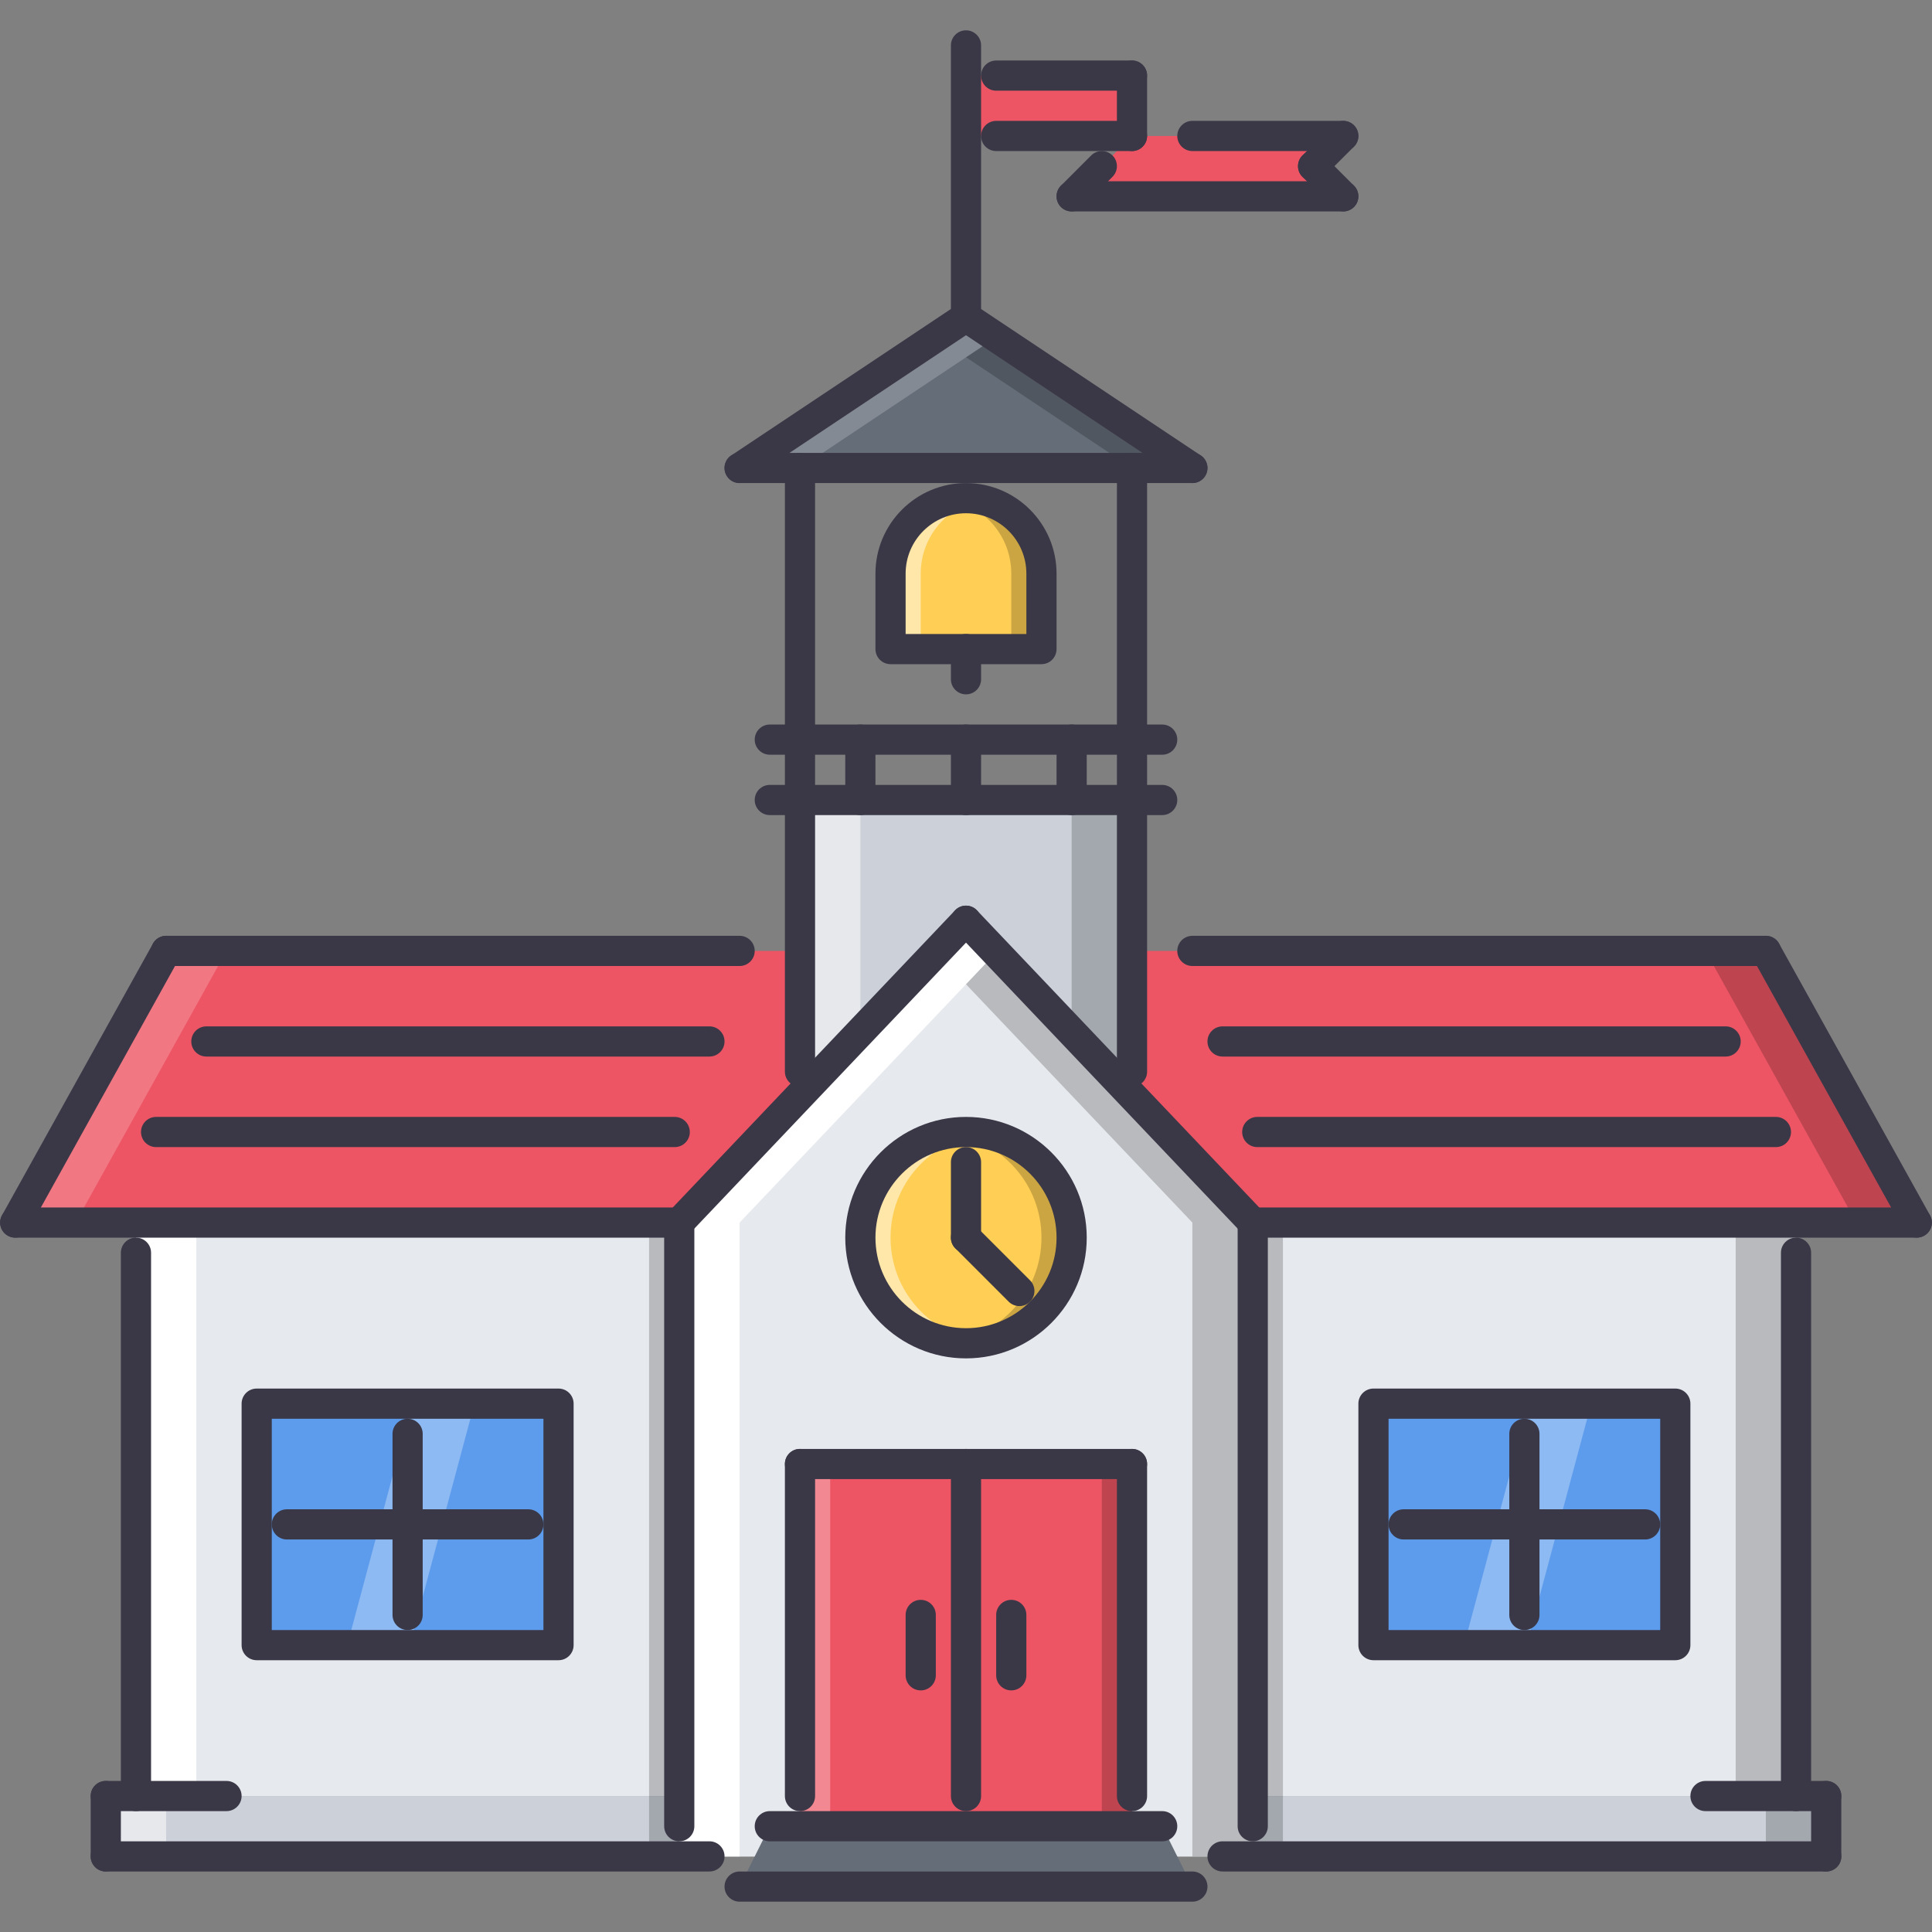 <?xml version="1.0" encoding="utf-8"?>
<!-- Generator: Adobe Illustrator 16.0.0, SVG Export Plug-In . SVG Version: 6.00 Build 0)  -->
<!DOCTYPE svg PUBLIC "-//W3C//DTD SVG 1.1//EN" "http://www.w3.org/Graphics/SVG/1.1/DTD/svg11.dtd">
<svg version="1.1" id="Слой_1" xmlns="http://www.w3.org/2000/svg" xmlns:xlink="http://www.w3.org/1999/xlink" x="0px" y="0px"
	 width="512px" height="512px" viewBox="0 0 512 512" enable-background="new 0 0 512 512" xml:space="preserve">
<rect x="0" y="0" width="512" height="512" fill="#808080" stroke="none"/>
<g id="_x31_2_school_x2C__university_x2C__clock_x2C__flag_x2C__building_x2C__architecture_1_">
	<g>
		<g>
			<polygon fill="#ED5564" points="467.969,252.001 44.03,252.001 4.036,323.99 507.963,323.99 			"/>
		</g>
	</g>
	<g opacity="0.2">
		<g>
			<polygon fill="#FFFFFF" points="44.03,252.001 4.036,323.99 20.034,323.99 60.028,252.001 			"/>
		</g>
	</g>
	<g opacity="0.2">
		<g>
			<polygon points="467.969,252.001 507.963,323.99 491.965,323.99 451.971,252.001 			"/>
		</g>
	</g>
	<g>
		<g>
			<rect x="212.005" y="212.006" fill="#CCD1D9" width="87.989" height="78.301"/>
		</g>
	</g>
	<g opacity="0.5">
		<g>
			<rect x="212.005" y="212.006" fill="#FFFFFF" width="15.998" height="83.488"/>
		</g>
	</g>
	<g opacity="0.2">
		<g>
			<rect x="283.996" y="212.006" width="15.998" height="83.488"/>
		</g>
	</g>
	<g>
		<g>
			<path fill="#FFCE54" d="M256,132.018c-11.045,0-19.997,8.952-19.997,19.997v19.997h39.994v-19.997
				C275.996,140.97,267.045,132.018,256,132.018z"/>
		</g>
	</g>
	<g opacity="0.5">
		<g>
			<path fill="#FFFFFF" d="M260,132.42c-1.293-0.262-2.629-0.402-4-0.402c-11.045,0-19.997,8.952-19.997,19.997v19.997h7.999
				v-19.997C244.001,142.341,250.871,134.275,260,132.42z"/>
		</g>
	</g>
	<g opacity="0.2">
		<g>
			<path d="M252,132.42c1.293-0.262,2.629-0.402,4-0.402c11.045,0,19.997,8.952,19.997,19.997v19.997h-7.998v-19.997
				C267.998,142.341,261.129,134.275,252,132.42z"/>
		</g>
	</g>
	<g>
		<g>
			<polygon fill="#656D78" points="256,84.025 196.008,124.02 315.99,124.02 			"/>
		</g>
	</g>
	<g opacity="0.2">
		<g>
			<polygon fill="#FFFFFF" points="256,84.025 196.008,124.02 212.005,124.02 263.998,89.356 			"/>
		</g>
	</g>
	<g opacity="0.2">
		<g>
			<polygon points="264.029,89.376 315.99,124.02 299.994,124.02 256.011,94.691 			"/>
		</g>
	</g>
	<g>
		<g>
			<rect x="256" y="20.034" fill="#ED5564" width="43.995" height="15.998"/>
		</g>
	</g>
	<g>
		<g>
			<polygon fill="#ED5564" points="355.984,52.03 283.996,52.03 299.994,36.032 355.984,36.032 347.986,44.031 			"/>
		</g>
	</g>
	<g>
		<g>
			<polygon fill="#E6E9ED" points="36.032,323.99 36.032,475.968 180.011,475.968 180.011,491.966 331.988,491.966 331.988,475.968 
				475.967,475.968 475.967,323.99 331.988,323.99 256,244.002 180.007,323.99 			"/>
		</g>
	</g>
	<g>
		<g>
			<rect x="28.033" y="475.968" fill="#CCD1D9" width="455.934" height="15.998"/>
		</g>
	</g>
	<g>
		<g>
			<polygon fill="#E6E9ED" points="331.988,323.99 331.988,323.99 256,244.002 180.011,323.99 180.011,475.968 180.011,491.966 
				331.988,491.966 331.988,475.968 			"/>
		</g>
	</g>
	<g>
		<g>
			<rect x="68.027" y="371.983" fill="#5D9CEC" width="79.989" height="63.99"/>
		</g>
	</g>
	<g>
		<g>
			<polygon fill="#FFFFFF" points="196.008,323.99 263.998,252.423 256,244.002 180.011,323.99 180.011,475.968 180.011,491.966 
				196.008,491.966 196.008,475.968 			"/>
		</g>
	</g>
	<g opacity="0.2">
		<g>
			<polygon points="315.99,323.99 256,260.843 263.99,252.411 331.988,323.99 331.988,475.968 331.988,491.966 315.99,491.966 
				315.99,475.968 			"/>
		</g>
	</g>
	<g>
		<g>
			<rect x="363.984" y="371.983" fill="#5D9CEC" width="79.988" height="63.99"/>
		</g>
	</g>
	<g>
		<g>
			<rect x="212.005" y="387.98" fill="#ED5564" width="87.989" height="95.986"/>
		</g>
	</g>
	<g>
		<g>
			<path fill="#FFCE54" d="M283.996,327.989c0,15.459-12.529,27.996-27.997,27.996c-15.463,0-27.996-12.537-27.996-27.996
				c0-15.458,12.533-27.995,27.996-27.995C271.467,299.994,283.996,312.531,283.996,327.989z"/>
		</g>
	</g>
	<g opacity="0.5">
		<g>
			<path fill="#FFFFFF" d="M236.002,327.989c0-14.092,10.444-25.637,23.998-27.59c-1.316-0.195-2.629-0.405-4-0.405
				c-15.463,0-27.996,12.537-27.996,27.995c0,15.459,12.533,27.996,27.996,27.996c1.372,0,2.684-0.211,4-0.406
				C246.447,353.627,236.002,342.081,236.002,327.989z"/>
		</g>
	</g>
	<g opacity="0.2">
		<g>
			<path d="M275.996,327.989c0,14.092-10.443,25.638-23.997,27.59c1.316,0.195,2.629,0.406,4,0.406
				c15.467,0,27.997-12.537,27.997-27.996c0-15.458-12.529-27.995-27.997-27.995c-1.371,0-2.684,0.21-4,0.405
				C265.553,302.353,275.996,313.897,275.996,327.989z"/>
		</g>
	</g>
	<g opacity="0.5">
		<g>
			<rect x="28.033" y="475.968" fill="#FFFFFF" width="15.998" height="15.998"/>
		</g>
	</g>
	<g>
		<g>
			<rect x="36.032" y="323.99" fill="#FFFFFF" width="15.998" height="151.978"/>
		</g>
	</g>
	<g opacity="0.2">
		<g>
			<rect x="459.971" y="323.99" width="15.996" height="151.978"/>
		</g>
	</g>
	<g opacity="0.2">
		<g>
			<rect x="467.969" y="475.968" width="15.998" height="15.998"/>
		</g>
	</g>
	<g opacity="0.3">
		<g>
			<rect x="212.005" y="387.98" fill="#FFFFFF" width="8" height="95.986"/>
		</g>
	</g>
	<g opacity="0.2">
		<g>
			<rect x="291.994" y="387.98" width="8" height="95.986"/>
		</g>
	</g>
	<g opacity="0.2">
		<g>
			<rect x="172.011" y="323.99" width="7.996" height="167.976"/>
		</g>
	</g>
	<g opacity="0.2">
		<g>
			<rect x="331.988" y="323.99" width="8" height="167.976"/>
		</g>
	</g>
	<g>
		<g>
			<polygon fill="#656D78" points="315.99,499.965 196.008,499.965 204.007,483.967 307.992,483.967 			"/>
		</g>
	</g>
	<g opacity="0.3">
		<g>
			<polygon fill="#FFFFFF" points="92.023,435.974 108.583,435.974 125.729,371.983 109.169,371.983 			"/>
		</g>
	</g>
	<g opacity="0.3">
		<g>
			<polygon fill="#FFFFFF" points="387.98,435.974 404.541,435.974 421.688,371.983 405.127,371.983 			"/>
		</g>
	</g>
	<g id="_x31_2_school_x2C__university_x2C__clock_x2C__flag_x2C__building_x2C__architecture">
		<g>
			<g>
				<path fill="#3A3847" d="M180.011,327.989H4.036c-2.21,0-3.999-1.788-3.999-3.999s1.789-4,3.999-4h175.975
					c2.21,0,3.998,1.789,3.998,4S182.221,327.989,180.011,327.989z"/>
			</g>
		</g>
		<g>
			<g>
				<path fill="#3A3847" d="M507.963,327.989H331.988c-2.211,0-3.998-1.788-3.998-3.999s1.787-4,3.998-4h175.975
					c2.211,0,4,1.789,4,4S510.174,327.989,507.963,327.989z"/>
			</g>
		</g>
		<g>
			<g>
				<path fill="#3A3847" d="M4.032,327.989c-0.656,0-1.324-0.164-1.937-0.5c-1.933-1.077-2.628-3.507-1.554-5.444l39.994-71.985
					c1.07-1.934,3.515-2.633,5.437-1.555c1.933,1.074,2.628,3.508,1.555,5.437L7.532,325.936
					C6.802,327.247,5.438,327.989,4.032,327.989z"/>
			</g>
		</g>
		<g>
			<g>
				<path fill="#3A3847" d="M507.963,327.989c-1.406,0-2.766-0.742-3.5-2.054l-39.994-71.994c-1.07-1.929-0.375-4.362,1.563-5.437
					c1.922-1.078,4.359-0.379,5.438,1.555l39.994,71.985c1.07,1.938,0.375,4.367-1.563,5.444
					C509.291,327.825,508.619,327.989,507.963,327.989z"/>
			</g>
		</g>
		<g>
			<g>
				<path fill="#3A3847" d="M196.008,256H44.03c-2.21,0-3.999-1.789-3.999-3.999c0-2.211,1.789-4,3.999-4h151.978
					c2.21,0,3.999,1.789,3.999,4C200.007,254.211,198.218,256,196.008,256z"/>
			</g>
		</g>
		<g>
			<g>
				<path fill="#3A3847" d="M180.011,487.966c-2.211,0-4-1.788-4-3.999V323.99c0-2.211,1.789-4,4-4c2.21,0,3.998,1.789,3.998,4
					v159.977C184.009,486.178,182.221,487.966,180.011,487.966z"/>
			</g>
		</g>
		<g>
			<g>
				<path fill="#3A3847" d="M331.988,487.966c-2.211,0-3.998-1.788-3.998-3.999V323.99c0-2.211,1.787-4,3.998-4s4,1.789,4,4v159.977
					C335.988,486.178,334.199,487.966,331.988,487.966z"/>
			</g>
		</g>
		<g>
			<g>
				<path fill="#3A3847" d="M180.011,327.989c-0.988,0-1.98-0.367-2.754-1.101c-1.602-1.523-1.668-4.055-0.145-5.656l75.988-79.984
					c1.52-1.597,4.051-1.671,5.653-0.145c1.602,1.52,1.668,4.05,0.145,5.651l-75.99,79.993
					C182.124,327.575,181.07,327.989,180.011,327.989z"/>
			</g>
		</g>
		<g>
			<g>
				<path fill="#3A3847" d="M331.988,327.989c-1.063,0-2.109-0.414-2.898-1.241l-75.989-79.993
					c-1.523-1.602-1.457-4.132,0.145-5.651c1.605-1.522,4.141-1.452,5.653,0.145l75.988,79.984c1.523,1.602,1.461,4.133-0.148,5.656
					C333.973,327.622,332.973,327.989,331.988,327.989z"/>
			</g>
		</g>
		<g>
			<g>
				<path fill="#3A3847" d="M36.032,479.967c-2.21,0-4-1.788-4-3.999V331.988c0-2.21,1.789-3.999,4-3.999s4,1.789,4,3.999v143.979
					C40.031,478.179,38.242,479.967,36.032,479.967z"/>
			</g>
		</g>
		<g>
			<g>
				<path fill="#3A3847" d="M475.967,479.967c-2.209,0-3.998-1.788-3.998-3.999V331.988c0-2.21,1.789-3.999,3.998-3.999
					c2.211,0,4,1.789,4,3.999v143.979C479.967,478.179,478.178,479.967,475.967,479.967z"/>
			</g>
		</g>
		<g>
			<g>
				<path fill="#3A3847" d="M148.016,439.973H68.027c-2.21,0-4-1.788-4-3.999v-63.99c0-2.211,1.789-4,4-4h79.989
					c2.21,0,3.999,1.789,3.999,4v63.99C152.015,438.185,150.226,439.973,148.016,439.973z M72.026,431.975h71.989v-55.992H72.026
					V431.975z"/>
			</g>
		</g>
		<g>
			<g>
				<path fill="#3A3847" d="M108.021,431.975c-2.21,0-4-1.789-4-4v-47.992c0-2.211,1.789-4,4-4s4,1.789,4,4v47.992
					C112.021,430.186,110.231,431.975,108.021,431.975z"/>
			</g>
		</g>
		<g>
			<g>
				<path fill="#3A3847" d="M140.017,407.978H76.026c-2.21,0-4-1.788-4-3.999s1.789-4,4-4h63.991c2.21,0,3.999,1.789,3.999,4
					S142.227,407.978,140.017,407.978z"/>
			</g>
		</g>
		<g>
			<g>
				<path fill="#3A3847" d="M443.973,439.973h-79.988c-2.211,0-4-1.788-4-3.999v-63.99c0-2.211,1.789-4,4-4h79.988
					c2.211,0,4,1.789,4,4v63.99C447.973,438.185,446.184,439.973,443.973,439.973z M367.984,431.975h71.988v-55.992h-71.988V431.975
					z"/>
			</g>
		</g>
		<g>
			<g>
				<path fill="#3A3847" d="M403.979,431.975c-2.211,0-4-1.789-4-4v-47.992c0-2.211,1.789-4,4-4s4,1.789,4,4v47.992
					C407.979,430.186,406.189,431.975,403.979,431.975z"/>
			</g>
		</g>
		<g>
			<g>
				<path fill="#3A3847" d="M435.973,407.978h-63.99c-2.211,0-3.998-1.788-3.998-3.999s1.787-4,3.998-4h63.99c2.211,0,4,1.789,4,4
					S438.184,407.978,435.973,407.978z"/>
			</g>
		</g>
		<g>
			<g>
				<path fill="#3A3847" d="M60.028,479.967H28.033c-2.21,0-4-1.788-4-3.999c0-2.21,1.789-3.999,4-3.999h31.996
					c2.21,0,3.999,1.789,3.999,3.999C64.027,478.179,62.239,479.967,60.028,479.967z"/>
			</g>
		</g>
		<g>
			<g>
				<path fill="#3A3847" d="M483.967,479.967h-31.996c-2.211,0-3.998-1.788-3.998-3.999c0-2.21,1.787-3.999,3.998-3.999h31.996
					c2.211,0,4,1.789,4,3.999C487.967,478.179,486.178,479.967,483.967,479.967z"/>
			</g>
		</g>
		<g>
			<g>
				<path fill="#3A3847" d="M212.005,479.967c-2.21,0-3.998-1.788-3.998-3.999V387.98c0-2.211,1.788-3.999,3.998-3.999
					c2.211,0,4,1.788,4,3.999v87.987C216.005,478.179,214.216,479.967,212.005,479.967z"/>
			</g>
		</g>
		<g>
			<g>
				<path fill="#3A3847" d="M299.994,391.98h-87.989c-2.21,0-3.998-1.789-3.998-4s1.788-3.999,3.998-3.999h87.989
					c2.209,0,3.998,1.788,3.998,3.999S302.203,391.98,299.994,391.98z"/>
			</g>
		</g>
		<g>
			<g>
				<path fill="#3A3847" d="M299.994,479.967c-2.211,0-4-1.788-4-3.999V387.98c0-2.211,1.789-3.999,4-3.999
					c2.209,0,3.998,1.788,3.998,3.999v87.987C303.992,478.179,302.203,479.967,299.994,479.967z"/>
			</g>
		</g>
		<g>
			<g>
				<path fill="#3A3847" d="M307.992,487.966H204.007c-2.211,0-4-1.788-4-3.999s1.789-4,4-4h103.985c2.211,0,4,1.789,4,4
					S310.203,487.966,307.992,487.966z"/>
			</g>
		</g>
		<g>
			<g>
				<path fill="#3A3847" d="M315.99,503.964H196.008c-2.21,0-3.999-1.789-3.999-3.999c0-2.211,1.789-4,3.999-4H315.99
					c2.211,0,4,1.789,4,4C319.99,502.175,318.201,503.964,315.99,503.964z"/>
			</g>
		</g>
		<g>
			<g>
				<path fill="#3A3847" d="M28.033,495.965c-2.21,0-4-1.789-4-3.999v-15.998c0-2.21,1.789-3.999,4-3.999s4,1.789,4,3.999v15.998
					C32.032,494.176,30.243,495.965,28.033,495.965z"/>
			</g>
		</g>
		<g>
			<g>
				<path fill="#3A3847" d="M188.009,495.965H28.033c-2.21,0-4-1.789-4-3.999c0-2.211,1.789-4,4-4h159.977c2.211,0,4,1.789,4,4
					C192.009,494.176,190.22,495.965,188.009,495.965z"/>
			</g>
		</g>
		<g>
			<g>
				<path fill="#3A3847" d="M483.967,495.965c-2.211,0-4-1.789-4-3.999v-15.998c0-2.21,1.789-3.999,4-3.999s4,1.789,4,3.999v15.998
					C487.967,494.176,486.178,495.965,483.967,495.965z"/>
			</g>
		</g>
		<g>
			<g>
				<path fill="#3A3847" d="M483.967,495.965H323.99c-2.211,0-4-1.789-4-3.999c0-2.211,1.789-4,4-4h159.977c2.211,0,4,1.789,4,4
					C487.967,494.176,486.178,495.965,483.967,495.965z"/>
			</g>
		</g>
		<g>
			<g>
				<path fill="#3A3847" d="M467.969,256H315.99c-2.209,0-3.998-1.789-3.998-3.999c0-2.211,1.789-4,3.998-4h151.979
					c2.211,0,4,1.789,4,4C471.969,254.211,470.18,256,467.969,256z"/>
			</g>
		</g>
		<g>
			<g>
				<path fill="#3A3847" d="M256,359.984c-17.643,0-31.996-14.35-31.996-31.995s14.354-31.995,31.996-31.995
					c17.639,0,31.997,14.35,31.997,31.995S273.639,359.984,256,359.984z M256,303.993c-13.232,0-23.996,10.764-23.996,23.996
					s10.764,23.997,23.996,23.997c13.233,0,23.997-10.765,23.997-23.997S269.232,303.993,256,303.993z"/>
			</g>
		</g>
		<g>
			<g>
				<path fill="#3A3847" d="M256,331.988c-2.211,0-4-1.788-4-3.999v-19.997c0-2.211,1.789-3.999,4-3.999c2.211,0,4,1.788,4,3.999
					v19.997C260,330.2,258.211,331.988,256,331.988z"/>
			</g>
		</g>
		<g>
			<g>
				<path fill="#3A3847" d="M270.139,346.127c-1.023,0-2.047-0.391-2.828-1.171l-14.139-14.139c-1.563-1.563-1.563-4.093,0-5.655
					s4.094-1.563,5.657,0l14.139,14.139c1.563,1.562,1.563,4.093,0,5.655C272.186,345.736,271.162,346.127,270.139,346.127z"/>
			</g>
		</g>
		<g>
			<g>
				<path fill="#3A3847" d="M256,479.967c-2.211,0-4-1.788-4-3.999V387.98c0-2.211,1.789-3.999,4-3.999c2.211,0,4,1.788,4,3.999
					v87.987C260,478.179,258.211,479.967,256,479.967z"/>
			</g>
		</g>
		<g>
			<g>
				<path fill="#3A3847" d="M212.005,287.995c-2.21,0-3.998-1.788-3.998-3.999V124.02c0-2.211,1.788-4,3.998-4c2.211,0,4,1.789,4,4
					v159.977C216.005,286.207,214.216,287.995,212.005,287.995z"/>
			</g>
		</g>
		<g>
			<g>
				<path fill="#3A3847" d="M299.994,287.995c-2.211,0-4-1.788-4-3.999V124.02c0-2.211,1.789-4,4-4c2.209,0,3.998,1.789,3.998,4
					v159.977C303.992,286.207,302.203,287.995,299.994,287.995z"/>
			</g>
		</g>
		<g>
			<g>
				<path fill="#3A3847" d="M315.99,128.019H196.008c-2.21,0-3.999-1.789-3.999-3.999c0-2.211,1.789-4,3.999-4H315.99
					c2.211,0,4,1.789,4,4C319.99,126.23,318.201,128.019,315.99,128.019z"/>
			</g>
		</g>
		<g>
			<g>
				<path fill="#3A3847" d="M196.012,128.019c-1.292,0-2.562-0.625-3.331-1.781c-1.227-1.839-0.73-4.32,1.109-5.546l59.99-39.994
					c1.844-1.23,4.317-0.73,5.547,1.109c1.227,1.84,0.73,4.32-1.109,5.546l-59.993,39.994
					C197.542,127.8,196.773,128.019,196.012,128.019z"/>
			</g>
		</g>
		<g>
			<g>
				<path fill="#3A3847" d="M315.99,128.019c-0.764,0-1.529-0.219-2.217-0.672l-59.993-39.994c-1.84-1.226-2.336-3.706-1.109-5.546
					c1.219-1.84,3.699-2.339,5.547-1.109l59.99,39.994c1.844,1.227,2.336,3.707,1.109,5.546
					C318.553,127.394,317.279,128.019,315.99,128.019z"/>
			</g>
		</g>
		<g>
			<g>
				<path fill="#3A3847" d="M307.992,216.006H204.007c-2.211,0-4-1.789-4-4s1.789-4,4-4h103.985c2.211,0,4,1.789,4,4
					S310.203,216.006,307.992,216.006z"/>
			</g>
		</g>
		<g>
			<g>
				<path fill="#3A3847" d="M307.992,200.008H204.007c-2.211,0-4-1.788-4-3.999s1.789-4,4-4h103.985c2.211,0,4,1.789,4,4
					S310.203,200.008,307.992,200.008z"/>
			</g>
		</g>
		<g>
			<g>
				<path fill="#3A3847" d="M275.996,176.012h-39.994c-2.21,0-3.999-1.789-3.999-4v-19.997c0-13.232,10.764-23.997,23.996-23.997
					c13.233,0,23.997,10.764,23.997,23.997v19.997C279.996,174.223,278.207,176.012,275.996,176.012z M240.001,168.013h31.997
					v-15.998c0-8.823-7.172-15.998-15.999-15.998c-8.822,0-15.998,7.175-15.998,15.998V168.013z"/>
			</g>
		</g>
		<g>
			<g>
				<path fill="#3A3847" d="M256,184.011c-2.211,0-4-1.789-4-4v-7.999c0-2.21,1.789-4,4-4c2.211,0,4,1.789,4,4v7.999
					C260,182.222,258.211,184.011,256,184.011z"/>
			</g>
		</g>
		<g>
			<g>
				<path fill="#3A3847" d="M256,216.006c-2.211,0-4-1.789-4-4v-15.998c0-2.211,1.789-4,4-4c2.211,0,4,1.789,4,4v15.998
					C260,214.217,258.211,216.006,256,216.006z"/>
			</g>
		</g>
		<g>
			<g>
				<path fill="#3A3847" d="M283.996,216.006c-2.211,0-4-1.789-4-4v-15.998c0-2.211,1.789-4,4-4s4,1.789,4,4v15.998
					C287.996,214.217,286.207,216.006,283.996,216.006z"/>
			</g>
		</g>
		<g>
			<g>
				<path fill="#3A3847" d="M228.003,216.006c-2.211,0-4-1.789-4-4v-15.998c0-2.211,1.789-4,4-4s4,1.789,4,4v15.998
					C232.003,214.217,230.214,216.006,228.003,216.006z"/>
			</g>
		</g>
		<g>
			<g>
				<path fill="#3A3847" d="M256,88.024c-2.211,0-4-1.789-4-3.999v-71.99c0-2.21,1.789-4,4-4c2.211,0,4,1.789,4,4v71.99
					C260,86.235,258.211,88.024,256,88.024z"/>
			</g>
		</g>
		<g>
			<g>
				<path fill="#3A3847" d="M457.307,279.996H323.99c-2.211,0-4-1.788-4-3.999s1.789-3.999,4-3.999h133.316c2.211,0,4,1.788,4,3.999
					S459.518,279.996,457.307,279.996z"/>
			</g>
		</g>
		<g>
			<g>
				<path fill="#3A3847" d="M470.633,303.993H333.191c-2.211,0-4-1.789-4-3.999c0-2.211,1.789-4,4-4h137.441c2.211,0,4,1.789,4,4
					C474.633,302.204,472.844,303.993,470.633,303.993z"/>
			</g>
		</g>
		<g>
			<g>
				<path fill="#3A3847" d="M188.009,279.996H54.693c-2.21,0-4-1.788-4-3.999s1.789-3.999,4-3.999h133.316c2.211,0,4,1.788,4,3.999
					S190.22,279.996,188.009,279.996z"/>
			</g>
		</g>
		<g>
			<g>
				<path fill="#3A3847" d="M178.808,303.993H41.367c-2.21,0-4-1.789-4-3.999c0-2.211,1.789-4,4-4h137.441
					c2.211,0,3.999,1.789,3.999,4C182.807,302.204,181.019,303.993,178.808,303.993z"/>
			</g>
		</g>
		<g>
			<g>
				<path fill="#3A3847" d="M299.994,24.034h-35.996c-2.211,0-3.998-1.789-3.998-4c0-2.21,1.787-3.999,3.998-3.999h35.996
					c2.209,0,3.998,1.789,3.998,3.999C303.992,22.245,302.203,24.034,299.994,24.034z"/>
			</g>
		</g>
		<g>
			<g>
				<path fill="#3A3847" d="M299.994,40.031c-2.211,0-4-1.789-4-3.999V20.034c0-2.21,1.789-3.999,4-3.999
					c2.209,0,3.998,1.789,3.998,3.999v15.998C303.992,38.243,302.203,40.031,299.994,40.031z"/>
			</g>
		</g>
		<g>
			<g>
				<path fill="#3A3847" d="M299.994,40.031h-35.996c-2.211,0-3.998-1.789-3.998-3.999c0-2.211,1.787-4,3.998-4h35.996
					c2.209,0,3.998,1.789,3.998,4C303.992,38.243,302.203,40.031,299.994,40.031z"/>
			</g>
		</g>
		<g>
			<g>
				<path fill="#3A3847" d="M355.984,40.031H315.99c-2.209,0-3.998-1.789-3.998-3.999c0-2.211,1.789-4,3.998-4h39.994
					c2.211,0,4,1.789,4,4C359.984,38.243,358.195,40.031,355.984,40.031z"/>
			</g>
		</g>
		<g>
			<g>
				<path fill="#3A3847" d="M347.986,48.03c-1.023,0-2.047-0.391-2.828-1.172c-1.563-1.562-1.563-4.093,0-5.655l8-7.999
					c1.563-1.562,4.092-1.562,5.654,0c1.563,1.563,1.563,4.094,0,5.656l-7.998,7.999C350.033,47.64,349.01,48.03,347.986,48.03z"/>
			</g>
		</g>
		<g>
			<g>
				<path fill="#3A3847" d="M355.984,56.029c-1.021,0-2.045-0.391-2.826-1.172l-8-7.999c-1.563-1.562-1.563-4.093,0-5.655
					s4.094-1.563,5.656,0l7.998,7.999c1.563,1.563,1.563,4.093,0,5.655C358.031,55.639,357.008,56.029,355.984,56.029z"/>
			</g>
		</g>
		<g>
			<g>
				<path fill="#3A3847" d="M355.984,56.029h-71.988c-2.211,0-4-1.789-4-4s1.789-4,4-4h71.988c2.211,0,4,1.789,4,4
					S358.195,56.029,355.984,56.029z"/>
			</g>
		</g>
		<g>
			<g>
				<path fill="#3A3847" d="M283.996,56.029c-1.023,0-2.047-0.391-2.828-1.172c-1.563-1.563-1.563-4.093,0-5.655l7.998-7.999
					c1.563-1.563,4.094-1.563,5.656,0s1.563,4.093,0,5.655l-7.998,7.999C286.043,55.639,285.02,56.029,283.996,56.029z"/>
			</g>
		</g>
		<g>
			<g>
				<path fill="#3A3847" d="M244.001,447.972c-2.211,0-4-1.788-4-3.999v-15.998c0-2.211,1.789-3.999,4-3.999s4,1.788,4,3.999v15.998
					C248.001,446.184,246.212,447.972,244.001,447.972z"/>
			</g>
		</g>
		<g>
			<g>
				<path fill="#3A3847" d="M267.998,447.972c-2.211,0-4-1.788-4-3.999v-15.998c0-2.211,1.789-3.999,4-3.999s4,1.788,4,3.999v15.998
					C271.998,446.184,270.209,447.972,267.998,447.972z"/>
			</g>
		</g>
	</g>
</g>
</svg>

